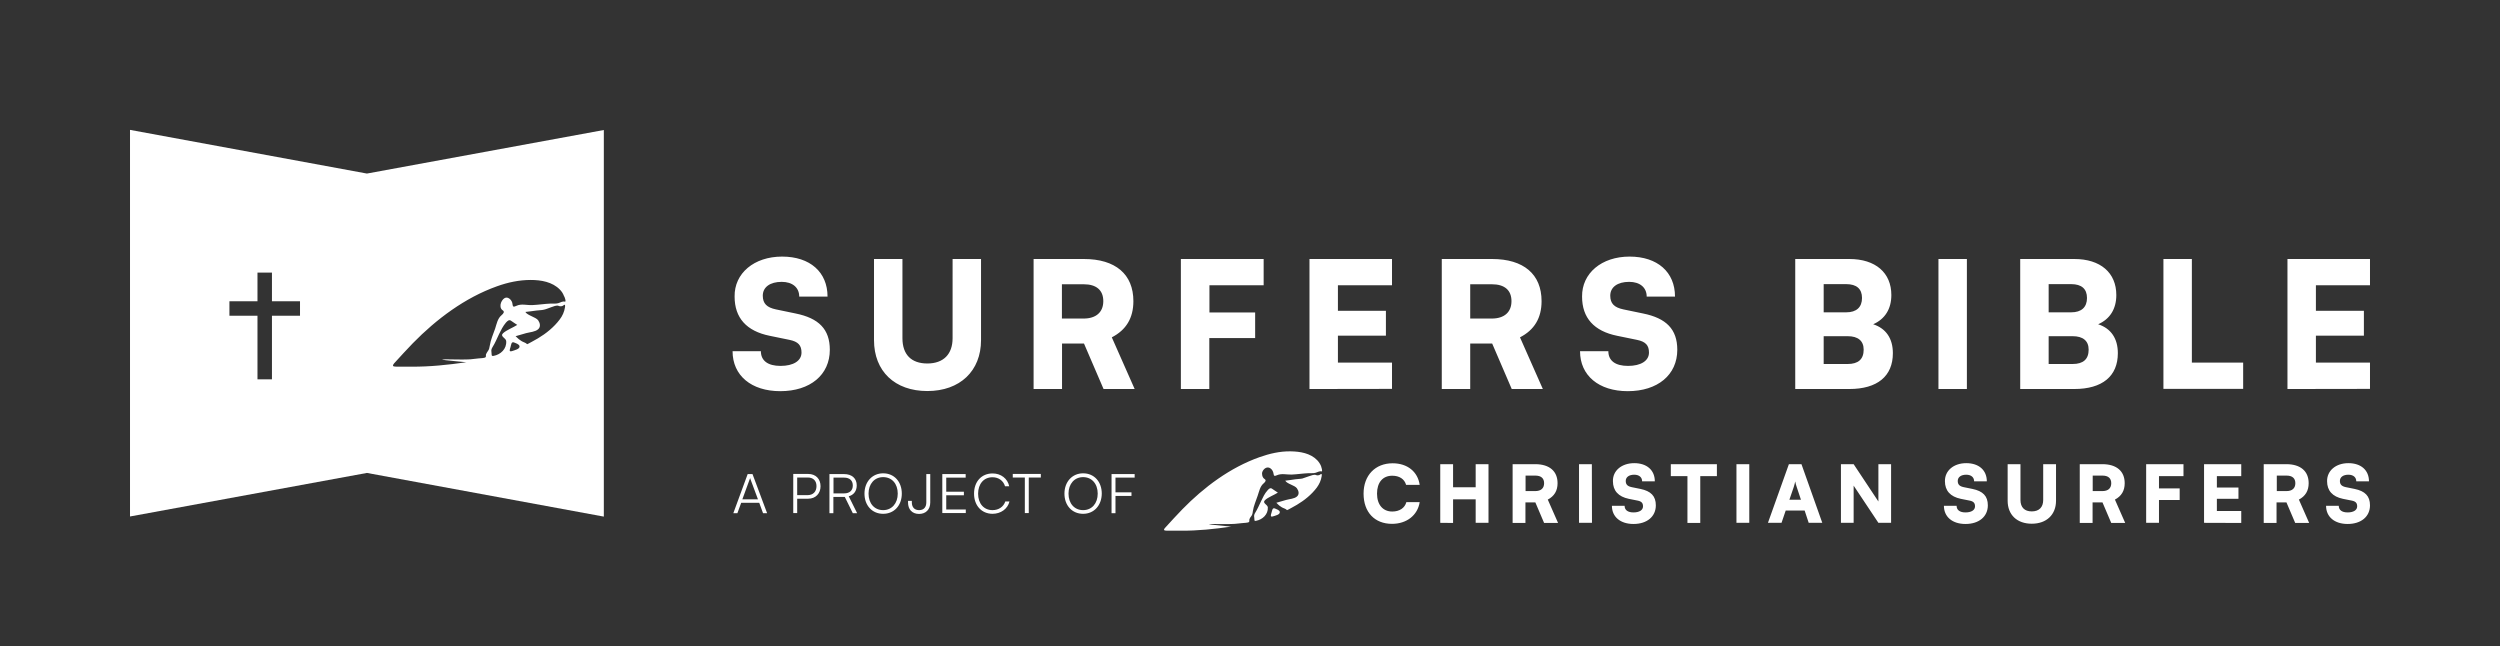 <?xml version="1.0" encoding="UTF-8"?> <svg xmlns="http://www.w3.org/2000/svg" xmlns:xlink="http://www.w3.org/1999/xlink" version="1.1" id="Layer_1" x="0px" y="0px" viewBox="0 0 1969.1 509.2" style="enable-background:new 0 0 1969.1 509.2;" xml:space="preserve"><rect x="0" y="0" width="1969.1" height="509.2" fill="#333333" stroke="none"/> <style type="text/css"> .st0{fill:#FFFFFF;} </style> <path class="st0" d="M289,136.7l-186.6-34.4v304.5L289,372.5l186.6,34.4V102.4L289,136.7z M236.3,248.7h-22.1v50.1h-11.4v-50.1 h-22.1v-11.4h22.1v-22.6h11.4v22.6h22.1V248.7z M388.8,280.3c-2.1,0.4-1.4-1.1-1.7-2.9c-0.3-1.7,0-2.6,0.9-4.1c2-3.2,3.4-6.6,5-10 c1.5-3.1,3.2-6.5,5.5-9.2c1.4-1.5,2.6-2.7,4.4-1.2c1.1,0.9,3.7,2.4,4.5,3c-3,2-8.6,4.1-11.2,6.6s2.3,3.7,2.5,6.1 C399.2,274.8,394.3,279.3,388.8,280.3z M403.4,276.5c-2.7,0.9-2-1-1.3-3.1c0.5-1.7,0.6-4.7,2.9-3.6c1.1,0.5,3.9,1.2,4.2,2.9 C409.6,275,405,275.9,403.4,276.5z M445,242c-0.5,3.5-2,6.9-4.2,9.7c-4.5,6-10.7,11-17.1,14.8c-0.9,0.5-8.4,4.8-8.5,4.6 c-1-1.2-3.2-1.6-4.5-2.5c-1.7-1.1-2.4-1.6-4.6-3.8c0.6-0.2,6.5-1.9,8.3-2.4c3-0.8,7.2-1,9.5-3.1c2.1-1.9,1.5-4.8,0-7 c-1.9-2.6-8.5-3.8-10.1-6.6c2-0.1,6.8-0.9,8.7-1.1c2-0.3,4.1-0.2,6-0.7c1.9-0.4,3.7-1.3,5.6-1.9c1.6-0.5,4.4-1.9,6.1-1 c0.9,0.5,2.7,0.3,3.5-0.4C445.3,239.2,445.2,240.8,445,242z M444.9,237.6c-1.9-0.5-3.4,0.7-5.2,1.2c-1.9,0.5-3.9,0.3-5.9,0.3 c-4.9,0.2-9.7,1-14.6,1.2c-4.2,0.2-8.6-1.3-12.5,0.6c-2,0.9-2.8,1-3-1.1c-0.1-1.8-1-3.5-2.5-4.6c-3-2.2-5.5,0.5-6.6,3.3 c-0.8,2-0.5,4.7,1.2,5.8c2,1.2,0.7,2.7-0.8,4c-3.1,2.6-3.8,6.8-5,10.5c-1.5,4.3-3.5,8.8-4.2,13.3c-0.3,1.8-0.5,3.2-1.7,4.7 c-0.5,0.7-1,1.5-1.3,2.3c-0.2,0.5,0.1,1.9-0.3,2.2c-0.8,0.9-4.4,0.8-5.6,1c-2.1,0.3-4.3,0.5-6.4,0.7c-4.2,0.3-11.1,0.1-12.9,0.1 c-22.4-0.5,1.9,1.4,9.7,2.2c-14.5,2.1-28.7,3.6-43.4,3.5c-3.7,0-7.4,0-11.1,0c-0.6,0-2.9,0-3.2-0.6c-0.3-0.7,0.6-1.7,0.9-2.1 c4.9-5.3,9.7-10.7,14.7-15.8c18.6-19,41-35.8,66.2-44.8c8.6-3.1,17.5-5,26.6-5c8.1,0,17.1,1.5,23,7.6c1.4,1.4,2.5,3.1,3.2,5 C444.7,233.6,446.2,238,444.9,237.6z M616,202.1c22,0,35.8,12.2,35.8,31.5h-22.3c0-7.2-5.4-11.6-13.8-11.6 c-9.1,0-14.9,4.1-14.9,10.9c0,6.2,3.2,9.3,10.4,10.8l15.4,3.2c18.3,3.7,27,12.4,27,28.6c0,19.8-15.5,32.6-39,32.6 c-22.8,0-37.6-12.3-37.6-31.5h22.3c0,7.5,5.5,11.6,15.5,11.6c10.1,0,16.5-4,16.5-10.5c0-5.7-2.6-8.6-9.4-10l-15.6-3.2 c-18.3-3.7-27.7-14.1-27.7-30.9C578.3,215.2,594,202.1,616,202.1z M688.4,204h22.4v62.4c0,12.9,7,19.9,19.6,19.9 c12.7,0,19.9-7.3,19.9-19.9V204h22.4v63.9c0,24.3-16.6,40.1-42.3,40.1c-25.6,0-42-15.6-42-40.1L688.4,204L688.4,204z M814.1,306.4 V204h39.6c24.9,0,39,12,39,33.2c0,13.3-5.7,22.7-17,28.5l18,40.7h-24.5l-15.4-35.8h-17.3v35.8L814.1,306.4L814.1,306.4z M836.5,250.9h17c9.8,0,15.5-5,15.5-13.7c0-8.6-5.4-13.3-15.4-13.3h-17.2v27H836.5z M952.5,266.4v40h-22.4V204h65.2v20.7h-42.7v21.4 h36v20.2h-36.1V266.4z M1031.4,306.4V204h65v20.7h-42.6v20.1h37.8v19.6h-37.8v21.2h42.6v20.7L1031.4,306.4L1031.4,306.4z M1135.6,306.4V204h39.6c24.9,0,39,12,39,33.2c0,13.3-5.7,22.7-17,28.5l18,40.7h-24.5l-15.4-35.8H1158v35.8L1135.6,306.4 L1135.6,306.4z M1158,250.9h17c9.8,0,15.5-5,15.5-13.7c0-8.6-5.4-13.3-15.4-13.3H1158V250.9z M1283.5,202.1 c22,0,35.8,12.2,35.8,31.5H1297c0-7.2-5.4-11.6-13.8-11.6c-9.1,0-14.9,4.1-14.9,10.9c0,6.2,3.2,9.3,10.4,10.8l15.4,3.2 c18.3,3.7,27,12.4,27,28.6c0,19.8-15.5,32.6-39,32.6c-22.8,0-37.6-12.3-37.6-31.5h22.3c0,7.5,5.5,11.6,15.5,11.6 c10.1,0,16.5-4,16.5-10.5c0-5.7-2.6-8.6-9.4-10l-15.6-3.2c-18.3-3.7-27.7-14.1-27.7-30.9C1245.9,215.2,1261.5,202.1,1283.5,202.1z M1414,204h42.6c20.6,0,33.1,10.8,33.1,28.4c0,10.9-5,18.9-14.3,23c10.1,3.3,15.5,11.2,15.5,22.8c0,18.1-12.2,28.2-34.3,28.2H1414 V204z M1436.4,223.7V246h17.8c8,0,12.4-4,12.4-11.3c0-7.2-4.3-10.9-12.4-10.9h-17.8V223.7z M1436.4,264.7v22h18.9 c8.3,0,12.6-3.7,12.6-11.3c0-6.9-4.4-10.6-12.6-10.6h-18.9V264.7z M1549.2,306.4h-22.4V204h22.4V306.4z M1591.2,204h42.6 c20.6,0,33.1,10.8,33.1,28.4c0,10.9-5,18.9-14.3,23c10.1,3.3,15.5,11.2,15.5,22.8c0,18.1-12.2,28.2-34.3,28.2h-42.6L1591.2,204 L1591.2,204z M1613.6,223.7V246h17.8c8,0,12.4-4,12.4-11.3c0-7.2-4.3-10.9-12.4-10.9h-17.8V223.7z M1613.6,264.7v22h18.9 c8.3,0,12.6-3.7,12.6-11.3c0-6.9-4.4-10.6-12.6-10.6h-18.9V264.7z M1726.4,285.6h40.4v20.7H1704V204h22.4V285.6z M1801.7,306.4V204 h65v20.7h-42.6v20.1h37.8v19.6h-37.8v21.2h42.6v20.7L1801.7,306.4L1801.7,306.4z"></path> <g> <path class="st0" d="M1074,388.8c0-14.4,9.2-23.9,22.9-23.9c11.6,0,19.8,6.6,21.3,17h-10.7c-1.3-4.6-5.3-7.2-10.9-7.2 c-7.5,0-12,5.3-12,14.1c0,8.7,4.6,14.1,12,14.1c5.7,0,9.9-2.8,11.1-7.4h10.5c-1.6,10.3-10.2,17.1-21.8,17.1 C1082.7,412.6,1074,403.4,1074,388.8z M1134.4,411.8v-46.2h10.1v18.2h17.8v-18.2h10.1v46.2h-10.1v-18.5h-17.8v18.6L1134.4,411.8 L1134.4,411.8z M1191.4,411.8v-46.2h17.8c11.2,0,17.6,5.5,17.6,15c0,6-2.6,10.2-7.7,12.9l8.1,18.4h-11l-6.9-16.2h-7.8v16.2H1191.4z M1201.5,386.8h7.7c4.5,0,7-2.2,7-6.2c0-3.9-2.4-6-6.9-6h-7.7V386.8z M1253.9,411.8h-10.2v-46.2h10.1L1253.9,411.8L1253.9,411.8z M1287.2,364.8c9.9,0,16.2,5.5,16.2,14.3h-10c0-3.2-2.4-5.2-6.2-5.2c-4.1,0-6.7,1.9-6.7,4.9c0,2.8,1.4,4.2,4.7,4.9l6.9,1.4 c8.2,1.7,12.1,5.6,12.1,12.9c0,8.9-7,14.7-17.6,14.7c-10.3,0-17-5.6-17-14.3h10c0,3.3,2.5,5.2,7,5.2c4.6,0,7.5-1.8,7.5-4.8 c0-2.6-1.2-3.9-4.2-4.5l-7-1.4c-8.2-1.7-12.5-6.4-12.5-13.9C1270.2,370.7,1277.3,364.8,1287.2,364.8z M1316,365.6h36.3v9.4h-13.1 v36.9h-10.1V375h-13.1L1316,365.6L1316,365.6z M1377.8,411.8h-10.1v-46.2h10.1V411.8z M1392.5,411.8l16.5-46.2h9.9l16.4,46.2h-10.7 l-3.2-9.7h-14.9l-3.3,9.7H1392.5z M1409.4,393.6h9.1l-3.3-9.9c-0.5-1.6-1.1-3.3-1.2-4.5c-0.2,1.1-0.7,2.8-1.2,4.5L1409.4,393.6z M1450,411.8v-46.2h10l19.5,29.4v-29.4h10v46.2h-10l-19.5-29.3v29.3H1450L1450,411.8z M1548.7,364.8c9.9,0,16.2,5.5,16.2,14.3h-10 c0-3.2-2.4-5.2-6.2-5.2c-4.1,0-6.7,1.9-6.7,4.9c0,2.8,1.4,4.2,4.7,4.9l6.9,1.4c8.2,1.7,12.1,5.6,12.1,12.9c0,8.9-7,14.7-17.6,14.7 c-10.3,0-17-5.6-17-14.3h10c0,3.3,2.5,5.2,7,5.2c4.6,0,7.5-1.8,7.5-4.8c0-2.6-1.2-3.9-4.2-4.5l-7-1.4c-8.2-1.7-12.5-6.4-12.5-13.9 C1531.8,370.7,1538.8,364.8,1548.7,364.8z M1581.3,365.6h10.1v28.2c0,5.8,3.2,9,8.9,9c5.8,0,9-3.3,9-9v-28.2h10.1v28.8 c0,11-7.5,18.1-19.1,18.1c-11.6,0-19-7-19-18.1L1581.3,365.6L1581.3,365.6z M1638.1,411.8v-46.2h17.8c11.2,0,17.6,5.5,17.6,15 c0,6-2.6,10.2-7.7,12.9l8.1,18.4h-11l-6.9-16.2h-7.8v16.2H1638.1z M1648.2,386.8h7.7c4.5,0,7-2.2,7-6.2c0-3.9-2.4-6-6.9-6h-7.7 V386.8z M1700.5,393.8v18h-10.1v-46.2h29.4v9.4h-19.3v9.7h16.3v9.1H1700.5z M1736,411.8v-46.2h29.3v9.4h-19.2v9h17v8.9h-17v9.6 h19.2v9.4L1736,411.8L1736,411.8z M1783,411.8v-46.2h17.8c11.2,0,17.6,5.5,17.6,15c0,6-2.6,10.2-7.7,12.9l8.1,18.4h-11l-6.9-16.2 h-7.8v16.2H1783z M1793.2,386.8h7.7c4.5,0,7-2.2,7-6.2c0-3.9-2.4-6-6.9-6h-7.7V386.8z M1849.7,364.8c9.9,0,16.2,5.5,16.2,14.3h-10 c0-3.2-2.4-5.2-6.2-5.2c-4.1,0-6.7,1.9-6.7,4.9c0,2.8,1.4,4.2,4.7,4.9l6.9,1.4c8.2,1.7,12.1,5.6,12.1,12.9c0,8.9-7,14.7-17.6,14.7 c-10.3,0-17-5.6-17-14.3h10c0,3.3,2.5,5.2,7,5.2c4.6,0,7.5-1.8,7.5-4.8c0-2.6-1.2-3.9-4.2-4.5l-7-1.4c-8.2-1.7-12.5-6.4-12.5-13.9 C1832.8,370.7,1839.8,364.8,1849.7,364.8z M972.7,412.6c1.9-0.2,3.9-0.4,5.9-0.6c1.1-0.2,4.4-0.1,5.2-0.9c0.4-0.4,0.1-1.6,0.3-2.1 c0.2-0.8,0.7-1.5,1.2-2.1c1.1-1.3,1.3-2.6,1.5-4.3c0.6-4.1,2.5-8.3,3.8-12.2c1.2-3.4,1.8-7.2,4.6-9.6c1.4-1.2,2.5-2.5,0.7-3.6 c-1.6-1-2.3-3.8-1.6-5.6c1-2.5,3.8-4.6,6.5-2.6c1.3,1,2.1,2.6,2.3,4.2c0.2,1.9,0.9,1.9,2.7,1.1c3.6-1.6,7.7-0.4,11.5-0.5 c4.5-0.2,8.9-0.9,13.4-1.1c1.8-0.1,3.6,0.2,5.4-0.3c1.6-0.4,3-1.5,4.8-1.1c1.1,0.4-0.2-3.7-0.4-4.2c-0.7-1.7-1.7-3.2-3-4.6 c-5.4-5.6-13.6-6.9-21.1-7c-8.4-0.1-16.5,1.8-24.4,4.6c-23.1,8.2-43.7,23.6-60.7,41c-4.6,4.7-9,9.6-13.5,14.5 c-0.4,0.4-1.2,1.3-0.9,1.9c0.2,0.5,2.4,0.5,2.9,0.5c3.4,0,6.8,0,10.2,0c13.4,0.1,26.5-1.3,39.7-3.2c-7.1-0.8-29.3-2.5-8.9-2 C962.5,412.7,968.9,412.9,972.7,412.6z M1009.5,399.5c1.2,0.8,3.2,1.1,4.2,2.3c0.2,0.2,7-3.8,7.8-4.2c5.9-3.5,11.5-8,15.7-13.6 c1.9-2.6,3.3-5.6,3.8-8.9c0.2-1.1,0.2-2.6-1.2-1.3c-0.7,0.6-2.3,0.8-3.2,0.4c-1.5-0.8-4,0.5-5.6,0.9c-1.8,0.5-3.4,1.3-5.2,1.8 c-1.8,0.4-3.7,0.3-5.5,0.6c-1.8,0.2-6.2,1-8,1.1c1.5,2.6,7.5,3.6,9.2,6c1.5,2.1,2,4.7,0.1,6.4c-2.1,1.9-5.9,2-8.7,2.8 c-1.6,0.5-7,2.1-7.6,2.2C1007.2,398,1007.9,398.5,1009.5,399.5L1009.5,399.5z M1002.3,385.2c-1.7-1.4-2.8-0.3-4,1.1 c-2.2,2.4-3.6,5.5-5,8.4c-1.5,3.1-2.8,6.2-4.6,9.1c-0.8,1.3-1.1,2.2-0.8,3.8c0.3,1.6-0.4,3.1,1.5,2.6c5-1,9.5-5,9.2-10.6 c-0.2-2.2-4.6-3.3-2.3-5.6c2.3-2.3,7.5-4.2,10.2-6C1005.7,387.4,1003.3,386,1002.3,385.2z M1004.2,400.5c-2.1-0.9-2.2,1.8-2.7,3.3 c-0.6,1.9-1.2,3.7,1.2,2.9c1.5-0.5,5.7-1.3,5.3-3.5C1007.8,401.7,1005.2,401,1004.2,400.5z"></path> </g> <g> <path class="st0" d="M577.6,404.2l11.3-30.8h3.8l11.5,30.8H601l-3-8.2h-14.2l-3,8.2H577.6z M584.7,393.3H597l-5.8-15.6 c-0.1-0.4-0.3-0.9-0.4-1.2c0,0.3-0.2,0.8-0.4,1.2L584.7,393.3z"></path> <path class="st0" d="M627.9,392.8v11.3h-3.1v-30.8h11.8c5.9,0,9.7,3.9,9.7,9.7c0,5.6-3.8,9.8-9.7,9.8H627.9z M627.9,376.1V390h8.1 c4.5,0,7.1-2.8,7.1-7.1c0-4.3-2.6-6.8-6.9-6.8H627.9z"></path> <path class="st0" d="M653.3,404.2v-30.8h11.5c6.2,0,10,3.4,10,8.9c0,4.4-2.3,7.5-6.3,8.6l6.6,13.3h-3.4l-6.3-12.8h-9v12.8H653.3z M656.4,388.6h8.5c4.3,0,6.8-2.3,6.8-6.2c0-4-2.6-6.2-6.8-6.2h-8.4V388.6z"></path> <path class="st0" d="M695.6,404.7c-8.7,0-14.7-6.6-14.7-15.9c0-9.3,6.1-16,14.7-16c8.7,0,14.7,6.6,14.7,16 C710.3,398.1,704.3,404.7,695.6,404.7z M695.6,375.8c-6.8,0-11.5,5.3-11.5,13c0,7.7,4.6,13,11.5,13c6.8,0,11.5-5.3,11.5-13 C707.1,381,702.5,375.8,695.6,375.8z"></path> <path class="st0" d="M715.2,394.5h3v1.2c0,3.7,2,6.1,5.7,6.1c3.9,0,5.7-2.5,5.7-6.1v-22.3h3.1v22.4c0,5.6-3.6,9-8.8,9 c-5.6,0-8.7-3.7-8.7-9V394.5z"></path> <path class="st0" d="M742.2,404.2v-30.8h18.4v2.8h-15.3v11.1h13.9v2.8h-13.9v11.2h15.4v2.8H742.2z"></path> <path class="st0" d="M767.2,388.8c0-9.5,5.9-15.9,14.6-15.9c6.6,0,11.8,4,13.1,10.1h-3.3c-1.3-4.4-5.1-7.1-9.9-7.1 c-6.8,0-11.3,5.2-11.3,13c0,7.7,4.5,12.9,11.3,12.9c4.9,0,8.7-2.6,10.1-6.8h3.3c-1.4,5.8-6.8,9.7-13.4,9.7 C773.1,404.6,767.2,398.2,767.2,388.8z"></path> <path class="st0" d="M797.7,373.3h22.1v2.8h-9.5v28h-3.1v-28h-9.5V373.3z"></path> <path class="st0" d="M853.1,404.7c-8.7,0-14.7-6.6-14.7-15.9c0-9.3,6.1-16,14.7-16c8.7,0,14.7,6.6,14.7,16 C867.7,398.1,861.7,404.7,853.1,404.7z M853.1,375.8c-6.8,0-11.5,5.3-11.5,13c0,7.7,4.6,13,11.5,13s11.5-5.3,11.5-13 C864.6,381,859.9,375.8,853.1,375.8z"></path> <path class="st0" d="M878.6,390.6v13.6h-3.1v-30.8h18.2v2.8h-15.1v11.6h12.6v2.8H878.6z"></path> </g> </svg> 